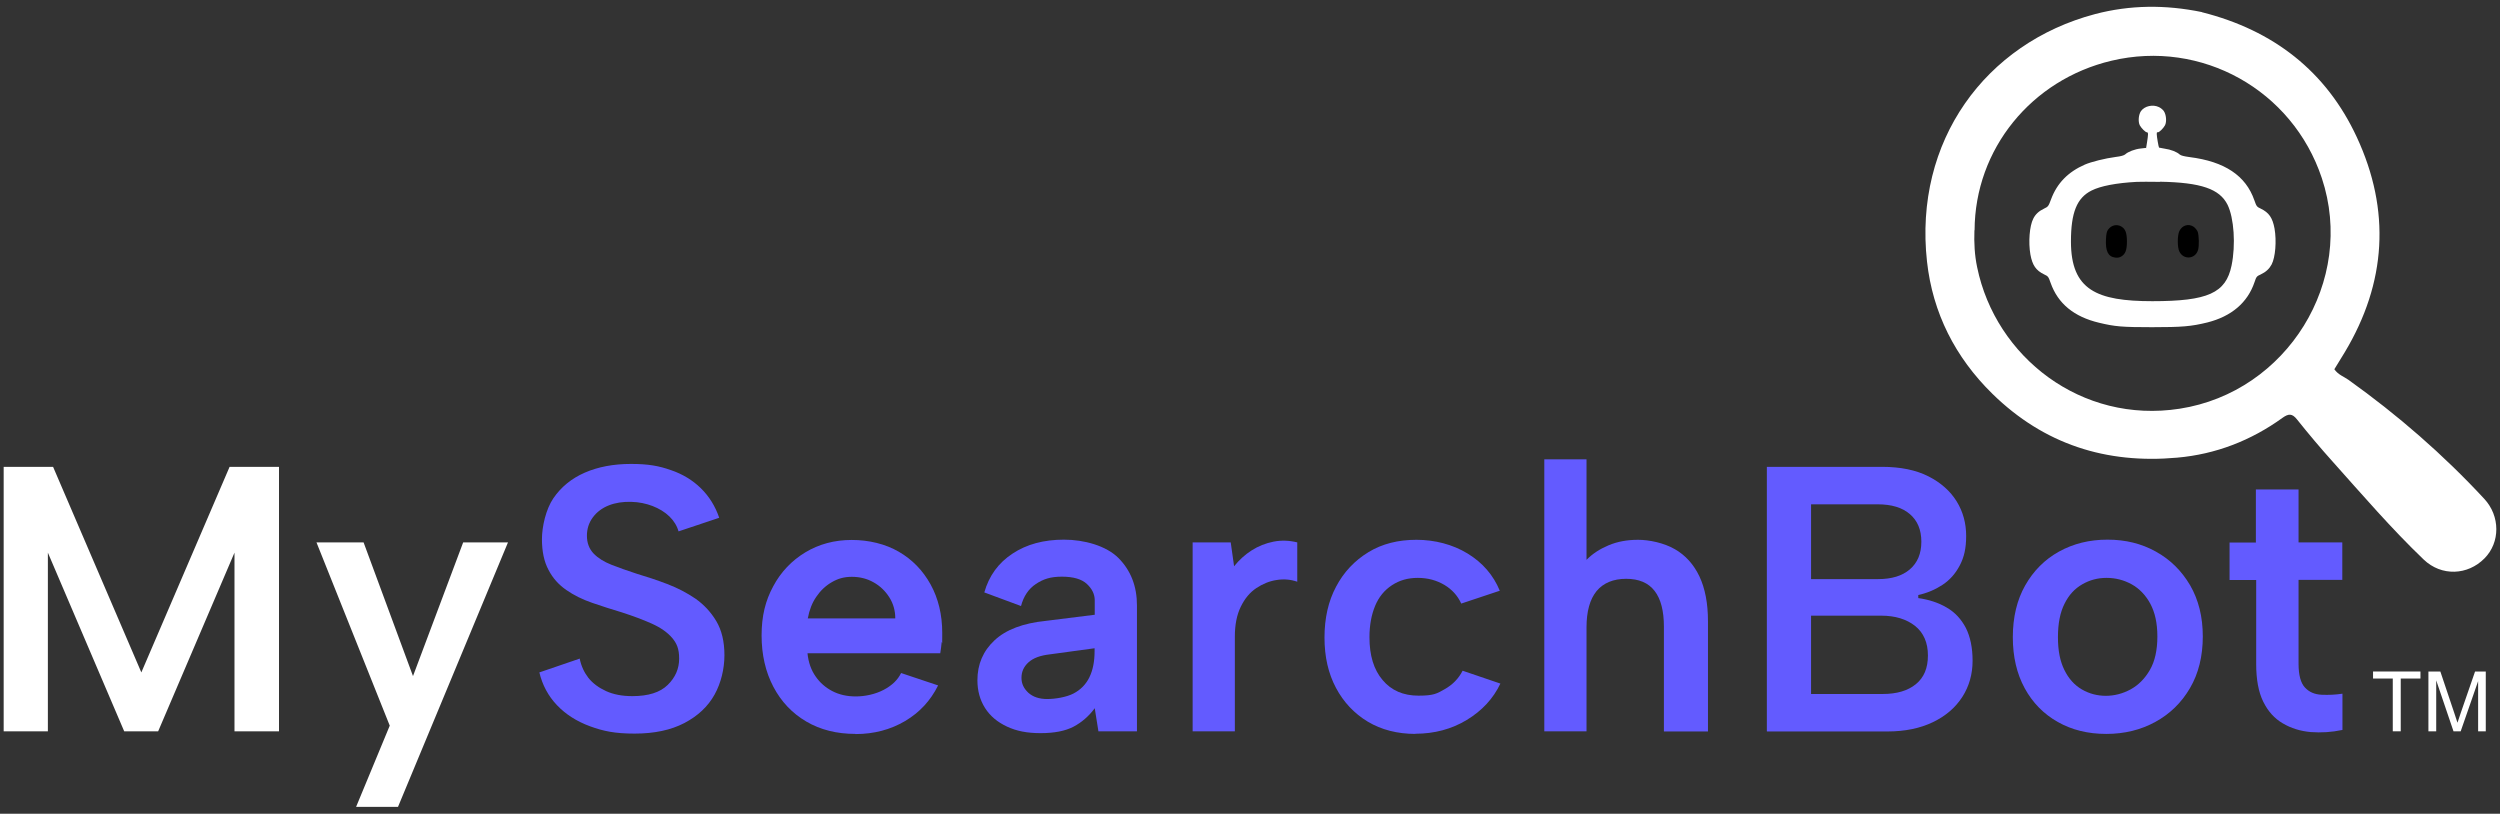 <?xml version="1.0" encoding="UTF-8"?>
<svg id="Layer_1" xmlns="http://www.w3.org/2000/svg" version="1.1" viewBox="0 0 1634.4 532">
  <rect x="0" y="0" width="1634.4" height="532" fill="#333333" stroke="none"/>
  <!-- Generator: Adobe Illustrator 29.3.0, SVG Export Plug-In . SVG Version: 2.1.0 Build 146)  -->
  <defs>
    <style>
      .st0 {
        fill: #635bff;
      }

      .st1 {
        fill: #fff;
      }
    </style>
  </defs>
  <g>
    <path class="st1" d="M1439.6,8c46.7,11.8,81.2,38.6,101.2,81.7,22.2,47.8,19.4,95.1-7.9,140.6-2.2,3.7-4.6,7.4-6.8,11.1,2.5,3.6,6.2,4.8,9.2,6.9,32.2,23,61.9,48.8,88.8,77.8,10.5,11.3,10.5,28.5.2,38.9-11,11.2-28.2,11.9-39.8.8-21-20.1-40-42.2-59.4-63.9-8.1-9-15.9-18.3-23.5-27.8-3.1-3.9-5.5-3.7-9.3-1-20.6,14.9-43.8,23.9-69,26.1-46.3,4.2-87-8.7-120.7-41.7-24.4-23.9-39.1-53-42.8-86.5-8.7-78.7,38.1-142.8,109.9-161.8,22.9-6,46-6.2,69.8-1.3M1290.8,150.5c-.3,8.2.1,16.3,1.8,24.3,12.1,58.6,68.1,102.4,132.4,92.4,70.2-10.9,115.3-83.6,92.9-150.8-19.2-57.6-78.6-90.7-137.5-76.7-52.3,12.4-89.3,57.7-89.5,110.9h0Z"/>
    <g>
      <path d="M1386.9,148.1c-3-1.7-6.5-1-8.7,2-.9,1.2-1.2,2.7-1.4,6.2-.4,7.9,1.4,11.5,6,12.1,1.6.2,2.8,0,4-.7,2.7-1.6,3.7-4.2,3.7-9.8s-1-8.2-3.5-9.7h0Z"/>
      <path d="M1437,163.5c.8-2.8.6-9.5-.2-11.9-.4-1.1-1.6-2.5-2.6-3.3-3.4-2.3-7.5-1.1-9.4,2.7-1.4,2.8-1.4,10.8,0,13.5,2.8,5.6,10.5,4.9,12.2-1.1h0Z"/>
      <path class="st1" d="M1402.9,96.7l-3.5.4c-3.7.4-8.2,2.1-10,3.8-.8.7-2.8,1.3-6.2,1.7-6.9.9-16.1,3.2-20.2,5-11,4.8-18.2,12.2-22.1,22.7-1.7,4.6-1.9,4.8-4.6,6.1-3.4,1.6-5.6,3.7-7,6.5-2.5,4.8-3.3,15.4-1.9,23.5,1.3,7,3.6,10.4,9,13,2.6,1.2,2.8,1.5,4.2,5.5,4.8,13.6,15.3,22.2,31.7,26.1,10.4,2.5,14.9,2.9,34.6,2.9s25.6-.5,36.2-3.1c15.8-4,26.3-13,30.8-26.3,1.2-3.6,1.4-3.9,4.1-5.1,3.4-1.6,5.6-3.7,7.1-6.5,2.5-4.8,3.3-15.4,1.9-23.5-1.3-7-3.6-10.4-9-13-2.6-1.2-2.8-1.5-4.2-5.5-5.6-16.1-19.4-25.3-42.3-28.2-3.7-.5-5.7-1-6.5-1.7-1.8-1.7-6-3.3-9.8-3.8-1.9-.3-3.5-.6-3.7-.7-.3-.3-1.5-7.2-1.5-8.8s.3-1.2.7-1.2c1,0,3.6-2.6,4.7-4.6,1.2-2.4.8-7-.8-9.3-.7-1-2.1-2.1-3.2-2.6-4-1.9-9.3-.7-11.7,2.6-1.6,2.3-2,6.9-.8,9.3,1.1,2,3.7,4.6,4.7,4.6s.8,1.7,0,6.8l-.6,3.7h0s0,0,0,0h0ZM1412.2,118.8c26.8.5,38.9,4.7,44.1,15.1,4.2,8.6,5.4,26.2,2.6,39.7-3.7,18-15.5,23.3-51.8,23.3s-53.2-7.3-53.2-39c0-19,3.9-28.5,13.4-33.3,5.9-3,16.3-5,29.6-5.7,2-.1,8.8-.1,15.2,0h0,0Z"/>
    </g>
  </g>
  <g>
    <path class="st1" d="M31.2,478.1H2.4v-172.9h32.3l57.7,134.4,57.7-134.4h32.3v172.9h-29.1v-116.8l-49.9,116.8h-22.2l-49.9-116.8v116.8h0Z"/>
    <path class="st1" d="M302.8,354.6h29.3l-71.9,172.9h-27.4l22-53.1-47.9-119.8h30.8l32.3,87.4,32.8-87.4h0Z"/>
    <path class="st0" d="M379,430.7c1,4.8,2.9,8.9,5.7,12.5,2.8,3.5,6.7,6.4,11.5,8.6,4.8,2.2,10.5,3.3,17.2,3.3,10.4,0,18.1-2.4,23.1-7.3,5-4.9,7.5-10.6,7.5-17.2s-1.6-10-4.6-13.6c-3.1-3.6-7.5-6.7-13.3-9.3-5.8-2.6-12.3-5-19.4-7.3-6.7-2-13.2-4.1-19.6-6.3s-12-5-16.9-8.4c-4.9-3.4-8.8-7.7-11.6-13.1-2.9-5.4-4.3-12.1-4.3-20.1s2.5-19.5,7.5-26.8c5-7.3,11.8-12.9,20.5-16.7,8.7-3.8,18.8-5.7,30.2-5.7s18.3,1.3,26,4c7.7,2.6,14.3,6.6,19.7,11.9,5.4,5.3,9.4,11.7,12,19.3l-26.6,8.9c-1-3.6-3-6.9-6-9.8-3-2.9-6.7-5.1-11-6.8-4.3-1.6-8.9-2.6-13.8-2.7-5.5-.2-10.5.6-14.8,2.3-4.3,1.7-7.8,4.3-10.4,7.8-2.6,3.5-3.9,7.5-3.9,12.1s1.5,8.6,4.4,11.6c2.9,3,6.8,5.4,11.6,7.3,4.8,1.9,10.2,3.8,16.3,5.8,6.7,2,13.4,4.2,20.2,6.8,6.8,2.6,12.9,5.8,18.5,9.6,5.5,3.9,10.1,8.8,13.6,14.7,3.5,5.9,5.3,13.3,5.3,22.2s-2.2,18.2-6.5,25.9c-4.3,7.7-10.9,13.9-19.7,18.5-8.8,4.6-19.6,6.9-32.5,6.9s-20.5-1.6-29.2-4.8c-8.7-3.2-15.9-7.8-21.6-13.8-5.7-6-9.5-13.1-11.5-21.4l26.6-9.1h0Z"/>
    <path class="st0" d="M559.2,479.8c-12.2,0-22.9-2.7-32.1-8.1-9.2-5.4-16.4-13-21.5-22.7-5.1-9.7-7.7-20.9-7.7-33.6s2.5-22.7,7.6-32.1c5-9.4,12.1-16.8,21-22.2,9-5.4,19.1-8.1,30.3-8.1s22,2.6,30.8,7.7c8.8,5.1,15.7,12.2,20.8,21.4,5,9.1,7.6,19.7,7.6,31.7s-.1,4.1-.4,6.3c-.2,2.2-.5,4.6-.9,7h-86.8c.6,5.9,2.4,11,5.3,15.1,2.8,4.1,6.5,7.3,10.9,9.6,4.4,2.3,9.5,3.5,15.4,3.5s12.7-1.4,18.2-4.3c5.5-2.9,9.2-6.5,11.4-11l24.2,8.1c-4.9,9.9-12.1,17.7-21.6,23.3s-20.3,8.5-32.4,8.5h0ZM585.3,404.3c0-5.1-1.3-9.7-3.9-13.8-2.6-4.1-6-7.4-10.3-9.8-4.2-2.4-9-3.6-14.2-3.6s-9.1,1.2-13.1,3.5c-4,2.3-7.4,5.5-10.1,9.5-2.8,4-4.6,8.8-5.6,14.2h57.2,0Z"/>
    <path class="st0" d="M718.1,478.1l-2.4-15.1c-3.9,5.3-8.6,9.3-13.9,12.1-5.4,2.8-12.5,4.2-21.5,4.2s-15.8-1.4-22-4.3c-6.2-2.9-11-6.9-14.3-12.1-3.3-5.2-5-11.2-5-18.2,0-10.4,3.7-19.1,11.2-26.1,7.5-7,18.7-11.2,33.5-12.7l32-4v-9.4c0-4-1.7-7.5-5.1-10.7-3.4-3.2-8.9-4.8-16.4-4.8s-12.2,1.6-17,4.8c-4.8,3.2-8,8-9.7,14.4l-24-8.9c3.1-10.9,9.2-19.3,18.5-25.4,9.2-6.1,20.4-9.1,33.6-9.1s27.7,4,35.7,12.1c8,8.1,12,18.4,12,30.9v82.3h-25.2ZM715.6,423.8l-29.3,4c-6.2.7-10.8,2.4-13.9,5.2-3.1,2.8-4.6,6.2-4.6,10.1s1.5,7,4.5,9.8c3,2.7,7.1,4.1,12.3,4.1s12.6-1.2,17.2-3.6c4.6-2.4,8.1-5.9,10.4-10.6,2.3-4.7,3.4-10.4,3.4-17.2v-1.7h0Z"/>
    <path class="st0" d="M779.7,354.6h24.9l2.2,15.6c3.3-4.1,7.1-7.6,11.5-10.4,4.4-2.8,9.2-4.7,14.3-5.7,5.1-1,10.3-.8,15.5.5v25.7c-4.4-1.5-8.9-1.9-13.6-1.1-4.6.7-9,2.5-13.2,5.3-4.2,2.8-7.5,6.8-10.1,12.1-2.6,5.3-3.9,11.8-3.9,19.5v62h-27.6v-123.5h0Z"/>
    <path class="st0" d="M925.4,479.8c-11.9,0-22.3-2.7-31.2-8-8.9-5.4-15.8-12.7-20.8-22.1-5-9.4-7.5-20.3-7.5-32.9s2.5-23.8,7.6-33.3c5-9.5,12.1-17,21.1-22.5s19.5-8.1,31.4-8.1,23.7,3,33.5,9c9.8,6,16.8,14.1,21,24.3l-25.2,8.4c-2.3-5.1-6-9.2-11-12.2-5.1-3-10.8-4.6-17.4-4.6s-12,1.6-16.9,4.8c-4.9,3.2-8.6,7.7-11,13.5-2.4,5.8-3.7,12.6-3.7,20.5,0,11.9,2.8,21.2,8.6,28,5.7,6.8,13.5,10.2,23.5,10.2s12.1-1.4,17.2-4.3c5.1-2.9,9-6.9,11.6-12l24.7,8.4c-4.7,9.9-12.1,17.8-22,23.8-9.9,6-21.2,9-33.7,9h0Z"/>
    <path class="st0" d="M1009.6,300.3h27.6v65.7c3.9-4,8.7-7.1,14.4-9.5,5.7-2.4,12.1-3.6,19.3-3.6s16.9,2,24,6.1c7,4,12.4,10,16.1,17.8,3.7,7.8,5.6,17.6,5.6,29.3v72.1h-28.8v-68.4c0-10.4-2-18.2-6.1-23.5-4.1-5.3-10.3-7.9-18.6-7.9s-14.9,2.7-19.3,8c-4.4,5.4-6.6,13.3-6.6,23.8v67.9h-27.6v-177.8h0Z"/>
    <path class="st0" d="M1155.1,478.1v-172.9h75.3c12.1,0,22.2,2.1,30.3,6.2,8.1,4.1,14.3,9.6,18.5,16.4,4.2,6.8,6.2,14.4,6.2,22.6s-1.4,14-4.2,19.3c-2.8,5.3-6.5,9.5-11.2,12.6-4.7,3.1-10,5.4-15.9,6.7v2c7,1,13.2,3,18.6,6.2,5.4,3.1,9.5,7.6,12.5,13.3,2.9,5.8,4.4,12.9,4.4,21.5s-2.2,16.6-6.7,23.6c-4.5,7-10.9,12.5-19.2,16.5-8.3,4-18.2,6.1-29.8,6.1h-78.7s0,0,0,0ZM1256.1,354.1c0-7.7-2.5-13.7-7.5-18-5-4.3-12-6.4-21.1-6.4h-43.5v48.9h43.7c9,0,15.9-2.1,20.9-6.4,5-4.3,7.5-10.3,7.5-18ZM1184,453.7h46.9c9.1,0,16.3-2.1,21.6-6.4,5.3-4.3,7.9-10.5,7.9-18.8s-2.8-14.8-8.4-19.3c-5.6-4.4-13-6.7-22.1-6.7h-45.9v51.1Z"/>
    <path class="st0" d="M1376.9,479.8c-11.9,0-22.4-2.6-31.6-7.8-9.2-5.2-16.4-12.5-21.6-22-5.2-9.5-7.8-20.6-7.8-33.5s2.7-24.3,8.1-33.8c5.4-9.5,12.7-16.9,22.1-22.1,9.4-5.2,19.9-7.8,31.7-7.8s22.3,2.6,31.6,7.8c9.4,5.2,16.8,12.5,22.4,22,5.5,9.5,8.3,20.6,8.3,33.5s-2.8,24.3-8.4,33.8c-5.6,9.6-13.2,16.9-22.7,22.1-9.5,5.2-20.2,7.8-31.9,7.8h0,0ZM1376.6,454.9c5.7,0,11.1-1.4,16.3-4.2,5.1-2.8,9.3-7,12.6-12.7,3.3-5.7,4.9-13,4.9-21.9s-1.6-15.7-4.6-21.4c-3.1-5.7-7.2-9.9-12.2-12.7-5.1-2.8-10.5-4.2-16.4-4.2s-11,1.4-15.9,4.2c-4.9,2.8-8.8,7-11.6,12.7-2.9,5.7-4.3,13-4.3,21.9s1.4,15.7,4.2,21.4c2.8,5.7,6.6,9.9,11.4,12.7,4.8,2.8,10.1,4.2,15.8,4.2Z"/>
    <path class="st0" d="M1474.8,354.6v-34.6h27.9v34.6h28.6v24.5h-28.6v54.8c0,7.4,1.4,12.6,4.2,15.6,2.8,3,6.4,4.5,10.9,4.7,4.5.2,9,0,13.6-.7v23.7c-7,1.5-13.9,1.9-20.7,1.4-6.8-.6-12.9-2.5-18.3-5.7-5.5-3.2-9.7-7.9-12.8-14.2-3.1-6.3-4.6-14.5-4.6-24.7v-54.8h-17.4v-24.5h17.4Z"/>
  </g>
  <g>
    <path class="st1" d="M1564.3,478.1v-34.5h-12.9v-4.6h31v4.6h-12.9v34.5h-5.2Z"/>
    <path class="st1" d="M1587.6,478.1v-39.1h7.8l9.3,27.7c.9,2.6,1.5,4.5,1.9,5.8.4-1.4,1.1-3.5,2.1-6.3l9.4-27.2h7v39.1h-5v-32.8l-11.4,32.8h-4.7l-11.3-33.3v33.3h-5Z"/>
  </g>
</svg>